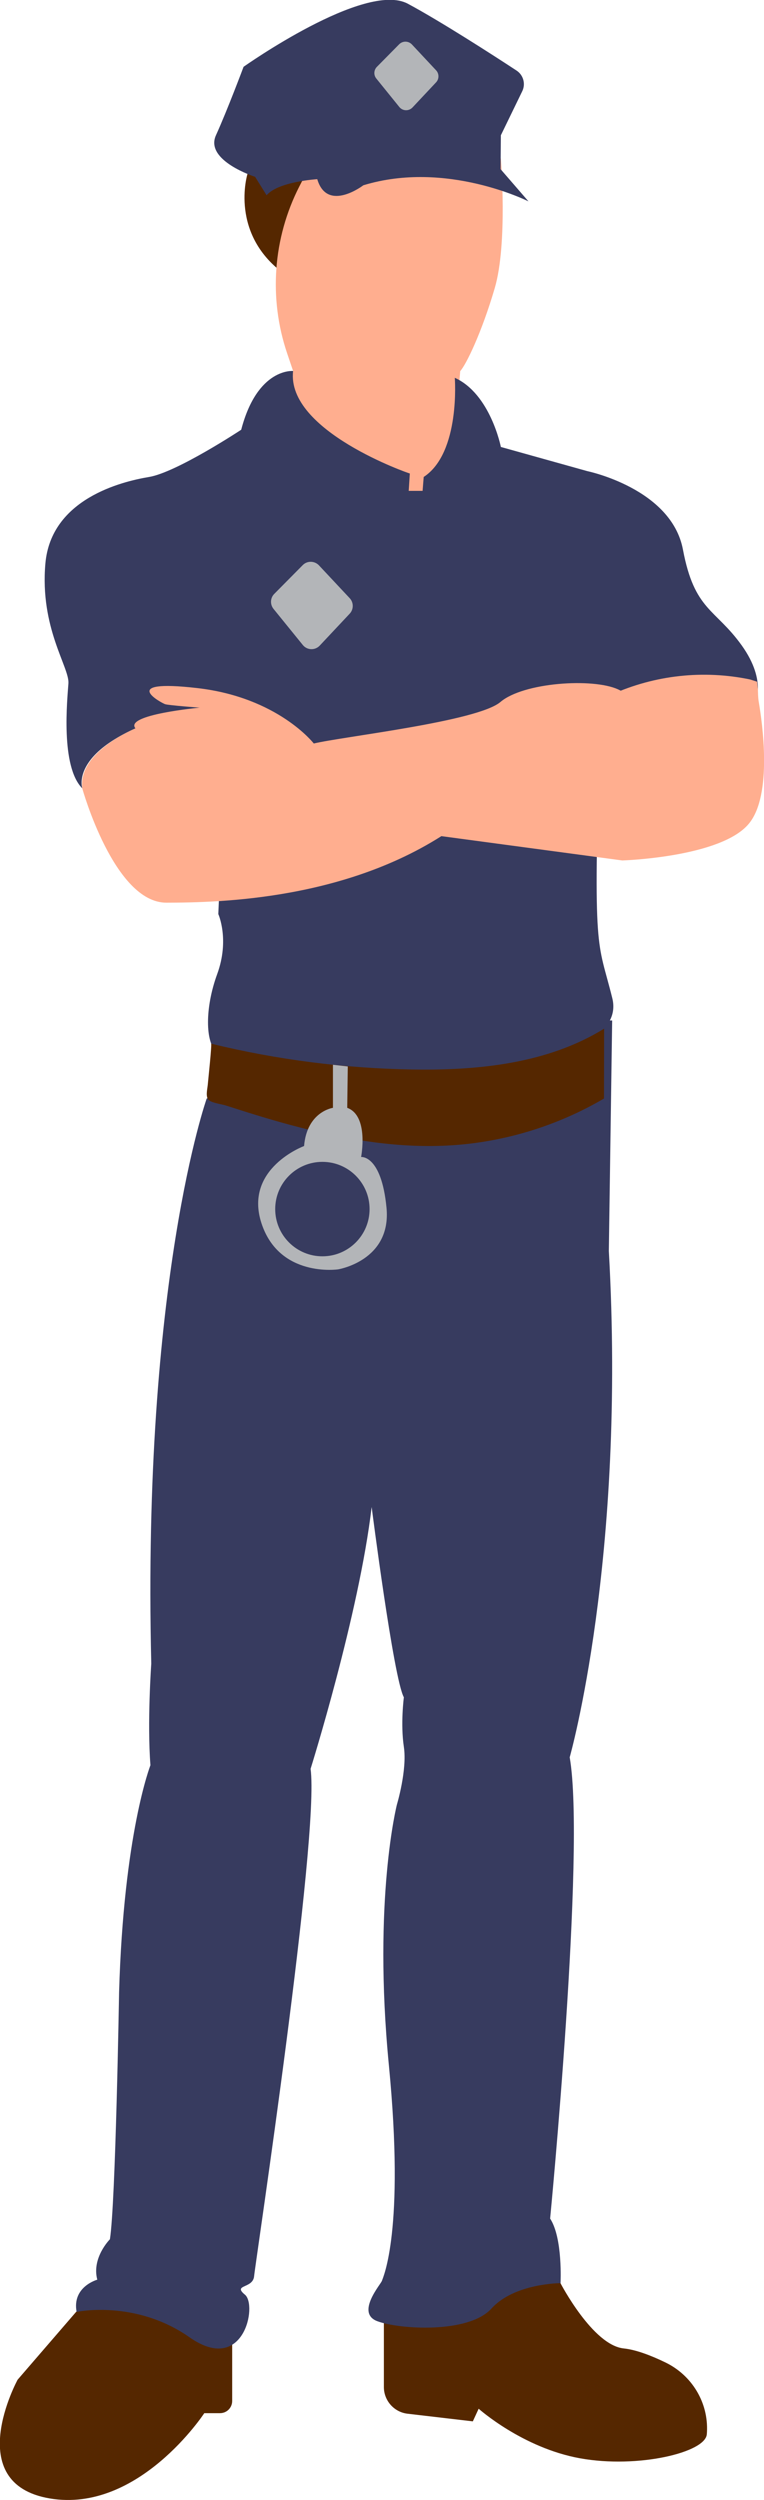 <?xml version="1.0" encoding="utf-8"?>
<!-- Generator: Adobe Illustrator 23.0.1, SVG Export Plug-In . SVG Version: 6.00 Build 0)  -->
<svg version="1.1" id="Layer_1" xmlns="http://www.w3.org/2000/svg" xmlns:xlink="http://www.w3.org/1999/xlink" x="0px" y="0px"
	 viewBox="0 0 55.05 180" style="enable-background:new 0 0 55.05 180;" xml:space="preserve">
<style type="text/css">
	.st0{fill:#DCB197;}
	.st1{fill:#779CC7;}
	.st2{fill:#EFEFF0;}
	.st3{fill:#231F20;}
	.st4{fill:#4C3828;}
	.st5{fill:#E5A89C;}
	.st6{fill:#A695CE;}
	.st7{fill:#002D48;}
	.st8{fill-rule:evenodd;clip-rule:evenodd;fill:#002D48;}
	.st9{fill:#484949;}
	.st10{fill:#A3775E;}
	.st11{fill:#E2B89C;}
	.st12{fill:#FFFFFF;}
	.st13{fill:#F4B98F;}
	.st14{fill:#8E2B8A;}
	.st15{fill:#D9E9E9;}
	.st16{fill:#EFD250;}
	.st17{fill:#F2D422;}
	.st18{fill:#4788C8;}
	.st19{fill:#DDA598;}
	.st20{fill:#C98D45;}
	.st21{fill:#E50527;}
	.st22{fill:#FDD9C9;}
	.st23{fill:#B3B5B8;}
	.st24{fill:#4F577E;}
	.st25{fill:#743225;}
	.st26{fill:#E46C58;}
	.st27{fill:#3F4959;}
	.st28{fill:#EEBA80;}
	.st29{fill:#AEC8F9;}
	.st30{fill:#D9A7CD;}
	.st31{fill:#F80302;}
	.st32{fill:#FBD800;}
	.st33{fill:#E8C1A7;}
	.st34{fill:#999B9E;}
	.st35{fill:#F1F1F1;}
	.st36{fill:#3E6FB7;}
	.st37{fill:#25313E;}
	.st38{fill:#552700;}
	.st39{fill:#FFDEBF;}
	.st40{fill:#7FAA68;}
	.st41{fill:#557646;}
	.st42{fill:#599C5F;}
	.st43{fill:#FFAE8F;}
	.st44{fill:#373B5F;}
</style>
<g>
	<path class="st38" d="M17.83,12.53c0,0-1.36,4.39,2.79,7.29s6.8,0.08,6.14-1.16c-0.66-1.25-0.88-6.23-1.06-6.56
		C25.52,11.77,17.83,12.53,17.83,12.53z"/>
	<path class="st43" d="M21.12,26.71l-0.43-1.27c-1.34-3.96-1.02-8.3,0.88-12.02l0.52-1.01l5.37-2.16l8.63,1.16
		c0,0,0.5,6.12-0.44,9.33c-0.94,3.21-2.07,5.53-2.49,5.98l-0.42,5.15l-1.13,5.18c0,0-7.8,1.33-7.86,0.89
		c-0.06-0.44-4.54-2.38-4.21-3.76s0.83-6.14,0.83-6.14L21.12,26.71z"/>
	<path class="st38" d="M27.66,167.25v4.61c0,0.98,0.74,1.81,1.71,1.92l4.7,0.55l0.42-0.91c0,0,3.15,2.82,7.31,3.57
		s9.05-0.42,9.13-1.74c0-0.05,0.01-0.1,0.01-0.15c0.11-2.13-1.09-4.1-3.01-5.02c-1.01-0.49-2.11-0.91-2.98-1
		c-2.24-0.22-4.57-4.71-4.57-4.71s-1.99-2.57-2.57-2.57c-0.58,0-10.14,3.82-10.14,3.82V167.25z"/>
	<path class="st38" d="M16.73,168.78v4.08c0,0.49-0.39,0.88-0.88,0.88h-1.13c0,0-4.73,7.22-11.13,6.14s-2.32-8.55-2.32-8.55
		l4.23-4.9l4.4-2.08l6.23,3.15L16.73,168.78z"/>
	<path class="st44" d="M14.89,79.1c0,0-4.65,13.12-3.99,40.68c0,0-0.3,4.23-0.06,7.31c0,0-1.93,4.9-2.26,16.36
		c0,0-0.25,15.19-0.66,17.77c0,0-1.33,1.33-0.91,2.91c0,0-1.83,0.5-1.49,2.32c0,0,4.23-0.91,8.14,1.83s4.9-2.32,3.99-3.07
		c-0.91-0.75,0.58-0.42,0.66-1.33c0.08-0.91,4.73-31.63,4.07-36.53c0,0,3.49-11.13,4.4-18.85c0,0,1.58,12.37,2.32,13.7
		c0,0-0.25,1.91,0,3.57s-0.5,4.15-0.5,4.15s-1.74,6.81-0.58,18.76s-0.42,15.28-0.5,15.53s-1.91,2.32-0.33,2.91s6.56,0.91,8.22-0.91
		c1.66-1.83,4.98-1.83,4.98-1.83s0.17-3.24-0.75-4.65c0,0,2.57-26.57,1.41-33.21c0,0,4.07-14.28,2.82-36.45l0.24-16.6H23.28
		L14.89,79.1z"/>
	<path class="st44" d="M21.12,26.71c0,0-2.57-0.25-3.74,4.23c0,0-4.65,3.07-6.64,3.4c-1.99,0.33-7.06,1.58-7.47,6.23
		s1.74,7.47,1.66,8.63c-0.08,1.16-0.58,5.98,1,7.56c0,0-1.41-3.99,10.46-6.23l-0.66,15.28c0,0,0.83,1.83-0.08,4.32
		c-0.91,2.49-0.83,4.9-0.08,5.56c0.75,0.66,16.27,1.99,17.6,1.74c1.33-0.25,12.01-1.25,10.95-5.56c-1.07-4.32-1.4-2.82-0.9-18.93
		l2.99-1.41c0,0,3.82-2.24,6.56-2.08c2.74,0.17,1.58,1.33,1.58,1.33s1-1.66-0.91-4.32c-1.91-2.66-3.4-2.49-4.23-6.89
		c-0.83-4.4-6.89-5.65-6.89-5.65l-6.23-1.74c0,0-0.75-3.82-3.32-4.98c0,0,0.42,5.4-2.24,7.14l-0.08,1h-1l0.08-1.25
		C29.5,34.1,20.62,31.03,21.12,26.71z"/>
	<path class="st43" d="M5.93,56.77c0,0,2.29,8.22,6.06,8.22c3.77-0.01,13.37-0.17,20.84-5.48s9.53-7.69,12.19-7.42
		c0,0,1.34-1.63-0.49-2.46s-6.81-0.5-8.47,0.91s-11.37,2.49-13.45,2.99c0,0-2.57-3.32-8.39-3.99s-2.57,1.08-2.32,1.16
		s2.49,0.25,2.49,0.25s-5.45,0.5-4.63,1.49C9.76,52.45,5.59,54.11,5.93,56.77z"/>
	<path class="st43" d="M54.61,49.61c0.01,0.31,0.01,0.61,0.06,0.91c0.26,1.52,1,6.7-0.7,8.77c-1.99,2.44-9.13,2.66-9.13,2.66
		l-14-1.88l10.9-9.02l2.32-1.04c3.13-1.41,6.63-1.79,9.99-1.09l0.5,0.16L54.61,49.61z"/>
	<path class="st38" d="M14.95,79.07c-0.12-0.29,0.01-0.75,0.03-1.07c0.02-0.25,0.3-2.85,0.23-2.86c4.75,1.16,9.62,1.78,14.51,1.86
		c4.77,0.08,9.75-0.43,13.81-2.94c0,1.68-0.01,3.35-0.01,5.03c-3.34,1.96-7.15,3.13-11.01,3.37c-3.68,0.23-7.36-0.37-10.91-1.29
		c-1.8-0.46-3.57-1.01-5.33-1.58c-0.28-0.09-1.06-0.19-1.25-0.41C14.99,79.15,14.97,79.11,14.95,79.07z"/>
	<path class="st23" d="M23.99,76.66v3.1c0,0-1.87,0.26-2.08,2.75c0,0-4.36,1.61-3.07,5.56c1.29,3.94,5.52,3.32,5.52,3.32
		s3.86-0.62,3.49-4.44c-0.37-3.82-1.83-3.65-1.83-3.65s0.58-2.96-1-3.54l0.04-2.98L23.99,76.66z"/>
	<circle class="st44" cx="23.23" cy="87.05" r="3.4"/>
	<path class="st44" d="M36.07,12.18l2.01,2.32c0,0-5.92-2.99-11.9-1.16c0,0-2.6,1.99-3.32-0.44c0,0-2.82,0.17-3.65,1.16l-0.83-1.33
		c0,0-3.65-1.16-2.82-2.99c0.83-1.83,1.99-4.93,1.99-4.93s8.75-6.2,11.84-4.54c2.35,1.26,6.14,3.7,7.83,4.81
		c0.49,0.32,0.67,0.96,0.41,1.49l-1.54,3.17L36.07,12.18z"/>
	<path class="st23" d="M28.76,3.19l-1.6,1.62c-0.23,0.23-0.25,0.6-0.04,0.85l1.65,2.04c0.24,0.3,0.69,0.32,0.96,0.03l1.69-1.8
		c0.23-0.24,0.23-0.63,0-0.87L29.68,3.2C29.43,2.94,29.02,2.93,28.76,3.19z"/>
	<path class="st23" d="M21.81,40.69l-2.05,2.07c-0.29,0.29-0.31,0.76-0.05,1.08l2.11,2.6c0.31,0.38,0.88,0.4,1.22,0.04l2.16-2.3
		c0.29-0.31,0.29-0.8,0-1.11l-2.22-2.37C22.66,40.37,22.13,40.36,21.81,40.69z"/>
</g>
</svg>
